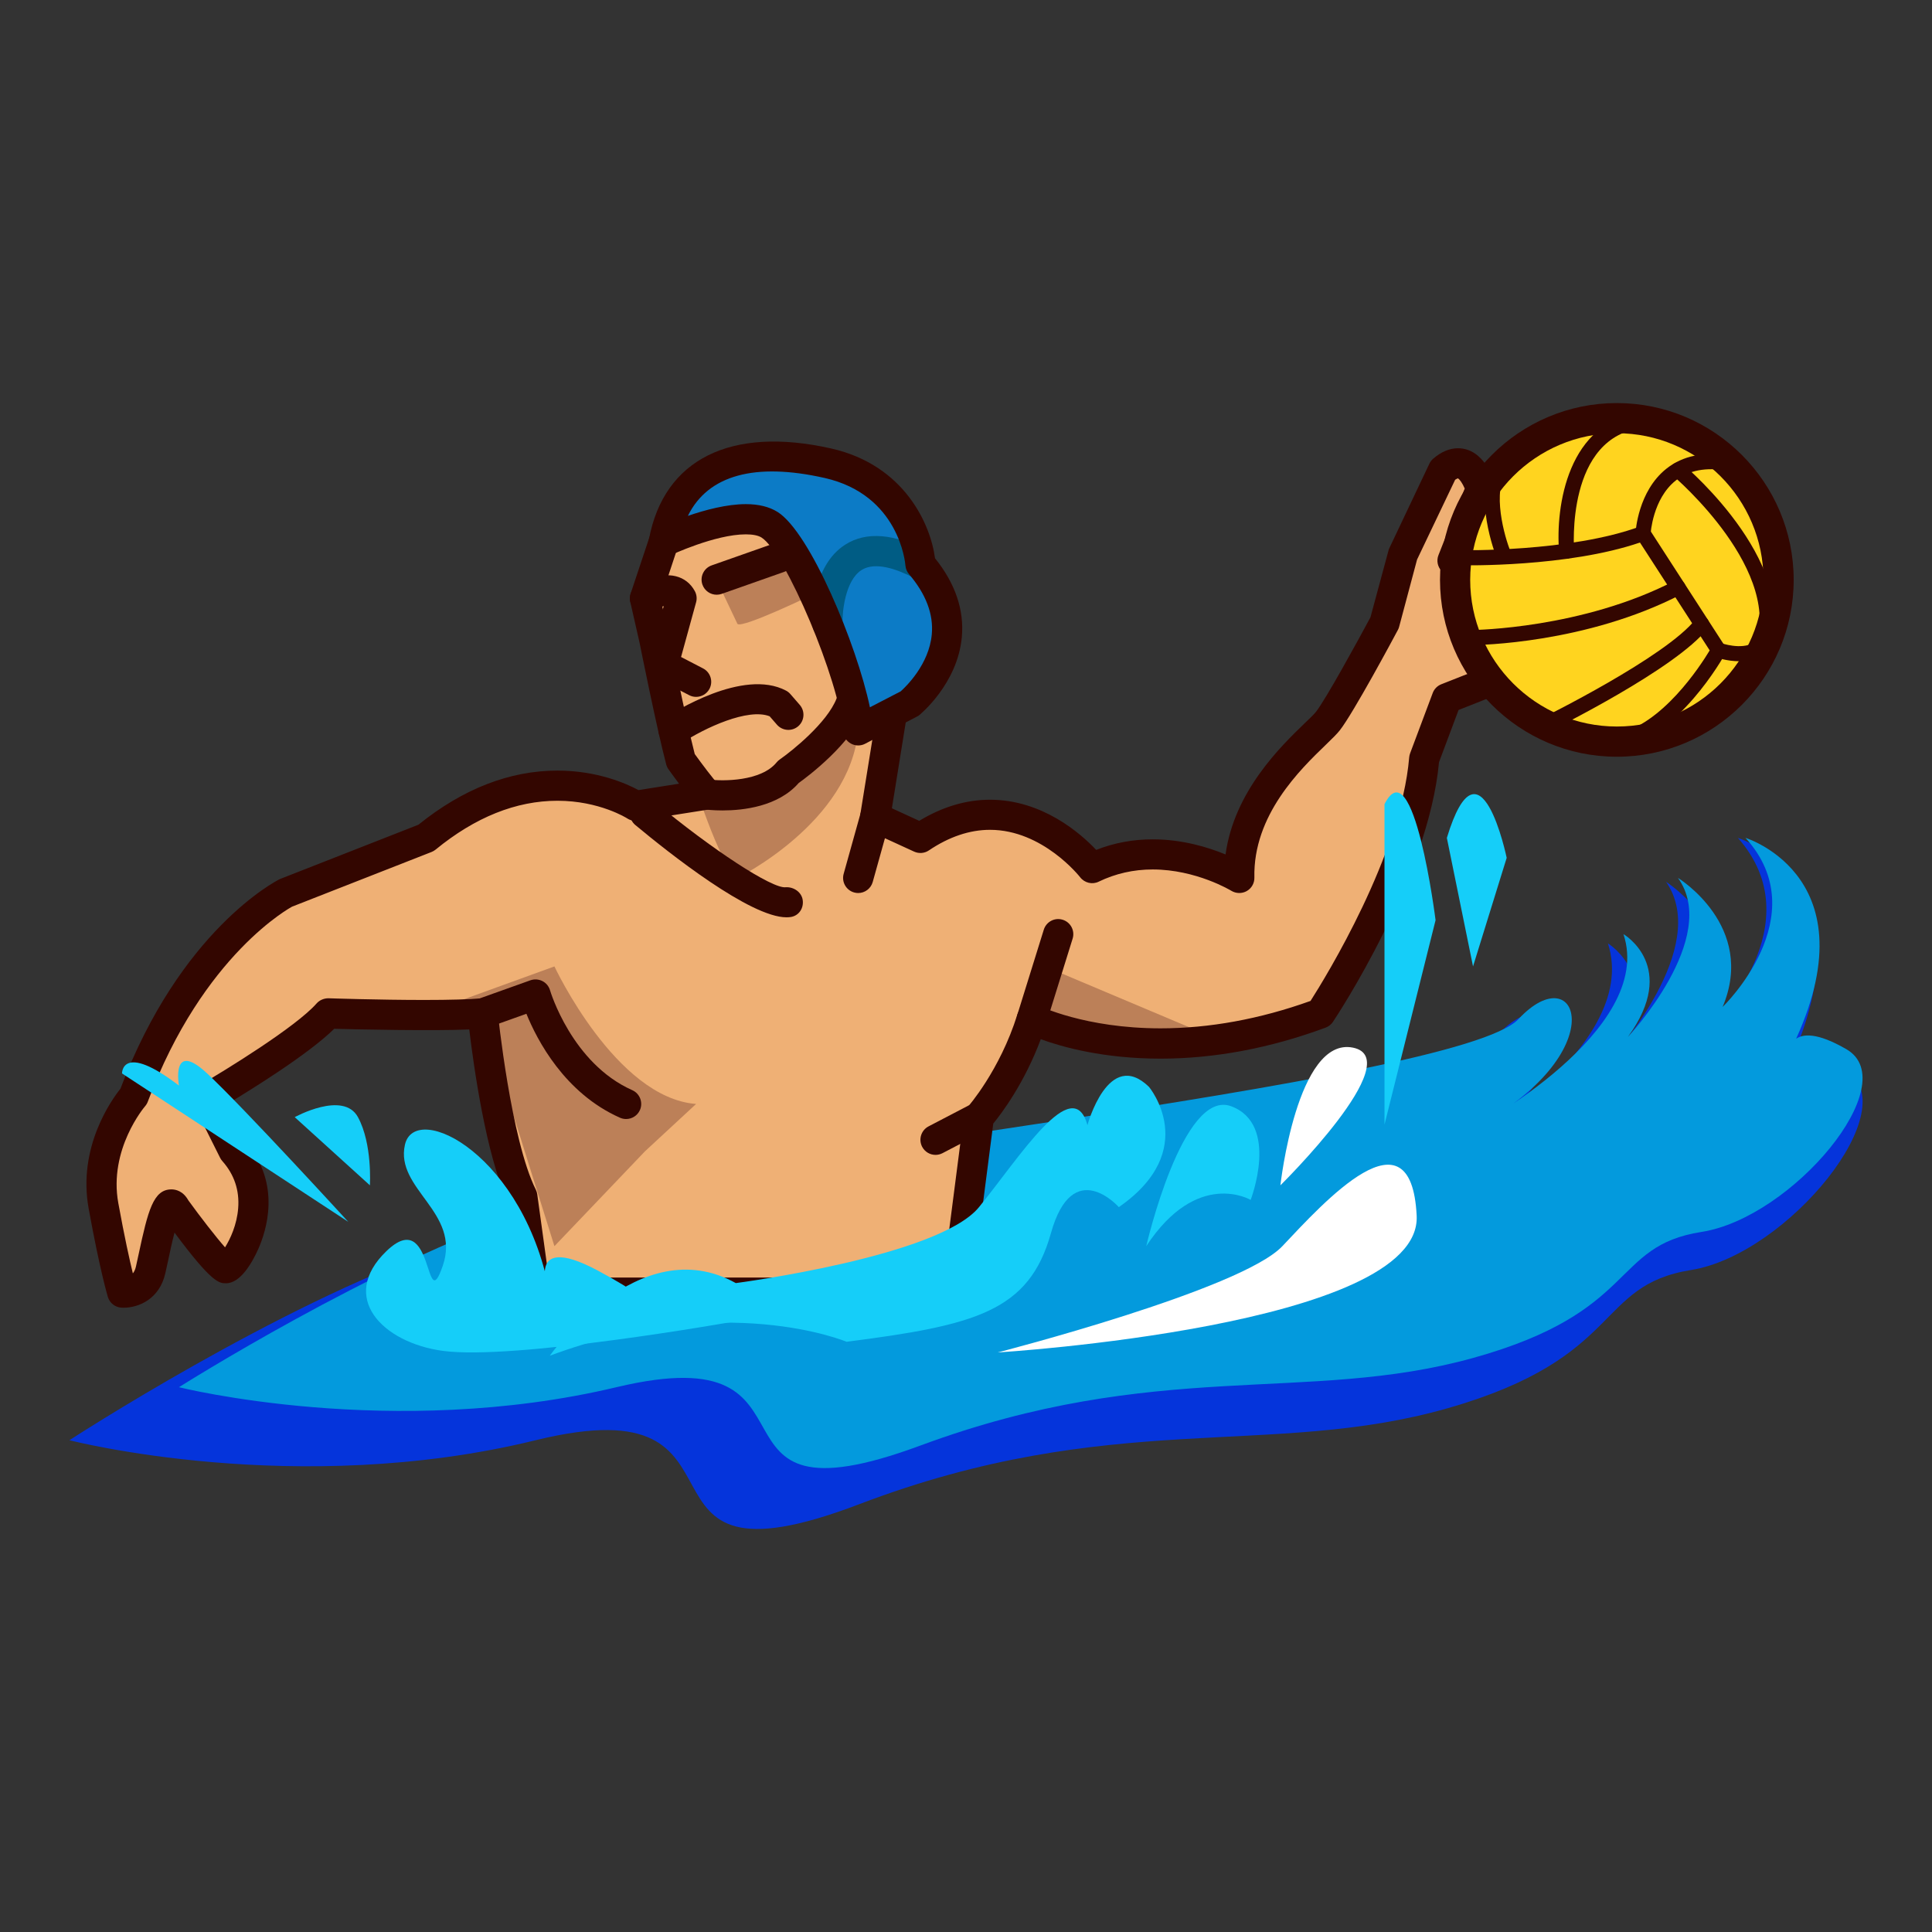 <?xml version="1.0" encoding="utf-8"?>
<!-- Generator: Adobe Illustrator 15.0.2, SVG Export Plug-In . SVG Version: 6.00 Build 0)  -->
<!DOCTYPE svg PUBLIC "-//W3C//DTD SVG 1.1//EN" "http://www.w3.org/Graphics/SVG/1.1/DTD/svg11.dtd">
<svg version="1.1" id="レイヤー_1" xmlns="http://www.w3.org/2000/svg" xmlns:xlink="http://www.w3.org/1999/xlink" x="0px"
	 y="0px" width="64px" height="64px" viewBox="0 0 64 64" style="enable-background:new 0 0 64 64;" xml:space="preserve">
<rect x="0" y="0" width="64" height="64" fill="#333333" stroke="none"/>
<g>
	<path style="fill:#0534DB;" d="M2.3,47.709c0,0,6.894-4.486,12.312-6.352
		S47.425,36.689,49.562,34.336c2.137-2.354,3.405,1.291-1.606,3.975
		c0,0,6.445-3.548,5.309-7.059c0,0,1.968,1.172,0.158,3.733
		c0,0,3.283-3.598,1.767-5.774c0,0,2.776,1.745,1.574,4.688
		c0,0,3.327-3.299,0.806-6.143c0,0,4.687,1.479,1.511,7.889
		c0,0-0.022-1.445,2.048-0.213c2.071,1.232-1.904,6.124-5.108,6.638
		c-3.205,0.514-2.194,2.899-8.063,4.579c-5.869,1.679-11.151-0.002-19.496,3.18
		s-2.791-4.063-10.717-2.12S2.3,47.709,2.3,47.709z"/>
	<path style="fill:#039ADD;" d="M5.928,45.953c0,0,6.473-4.092,11.56-5.793
		s30.809-4.257,32.815-6.403s3.197,1.178-1.508,3.625c0,0,6.052-3.235,4.984-6.438
		c0,0,1.848,1.068,0.148,3.405c0,0,3.082-3.281,1.658-5.267
		c0,0,2.607,1.592,1.479,4.275c0,0,3.124-3.008,0.756-5.602
		c0,0,4.4,1.35,1.419,7.194c0,0-0.021-1.318,1.923-0.194
		s-1.788,5.585-4.797,6.054s-2.06,2.645-7.57,4.176s-10.471-0.001-18.305,2.9
		s-2.621-3.706-10.062-1.934S5.928,45.953,5.928,45.953z"/>
	<path style="fill:#EFB075;" d="M21.991,17.944l-0.625,1.875l0.312,1.375c0,0,0.562,2.812,0.875,4
		c0,0,0.625,0.875,0.875,1.125l-2.375,0.375c0,0-3.125-2.062-6.938,1.062l-4.625,1.812c0,0-3.125,1.562-5.062,6.75
		c0,0-1.375,1.562-1,3.625s0.625,2.875,0.625,2.875s0.75,0.062,0.938-0.75s0.5-2.625,0.812-2.062c0,0,1.438,2,1.688,2
		s1.75-2.188,0.25-3.875l-0.875-1.75c0,0,3.125-1.812,4-2.812c0,0,3.75,0.125,5.125,0c0,0,0.438,4.312,1.312,6.062
		l0.438,3.188h13.938l0.75-5.813c0,0,1.125-1.25,1.75-3.25c0,0,3.812,1.938,9.562-0.188
		c0,0,3.125-4.688,3.438-8.438l0.75-2l2.375-0.938l-0.581-4.25l-1.606,0.625l0.938-2.375c0,0-0.375-1.375-1.25-0.625
		l-1.312,2.75l-0.625,2.312c0,0-1.438,2.688-1.875,3.25s-3,2.402-2.938,5.201c0,0-2.438-1.514-4.875-0.326
		c0,0-2.438-3.188-5.688-1l-1.5-0.688l0.625-3.875c0,0-1.312-6.312-4.062-6.625
		S21.991,17.944,21.991,17.944z"/>
	<g>
		<g>
			<path style="fill:#BC8058;" d="M13.928,33.625l4.438-1.611c0,0,2.034,4.357,4.693,4.556
				l-1.693,1.568l-3,3.143l-2.354-7.523L13.928,33.625z"/>
			<path style="fill:#BC8058;" d="M40.351,34.432l-5.734-2.418l-0.84,1.743
				C33.776,33.757,38.383,35.318,40.351,34.432z"/>
			<path style="fill:#BC8058;" d="M26.972,19.673c0,0-2.383,1.156-2.543,0.995l-0.688-1.451
				C23.741,19.217,27.258,17.63,26.972,19.673z"/>
			<path style="fill:#BC8058;" d="M24.428,29.083c0,0,3.729-1.83,4-4.889
				c0,0-4.261,3.178-5.5,1.51C22.928,25.704,23.801,28.612,24.428,29.083z"/>
		</g>
	</g>
	<path style="fill:#330600;" d="M4.09,43.32c-0.014,0-0.065-0.002-0.079-0.003
		c-0.204-0.017-0.376-0.156-0.437-0.351C3.565,42.932,3.312,42.102,2.937,40.034
		C2.566,38,3.701,36.427,3.99,36.065c1.985-5.248,5.143-6.876,5.277-6.943
		l4.594-1.802c1.474-1.19,3.023-1.793,4.606-1.793
		c1.332,0,2.301,0.439,2.683,0.646l1.344-0.212
		c-0.173-0.23-0.317-0.432-0.348-0.476c-0.035-0.049-0.062-0.104-0.077-0.163
		c-0.313-1.188-0.859-3.914-0.882-4.029l-0.31-1.362
		c-0.02-0.089-0.016-0.182,0.014-0.269l0.625-1.875
		c0.062-0.14,1.003-2.068,4.093-1.713c3.022,0.343,4.354,6.337,4.496,7.02
		c0.012,0.06,0.014,0.121,0.004,0.181l-0.564,3.5l0.906,0.416
		c0.765-0.464,1.553-0.699,2.344-0.699c1.73,0,2.996,1.11,3.518,1.662
		c0.589-0.232,1.216-0.35,1.871-0.35c0.986,0,1.846,0.266,2.414,0.501
		c0.287-2.094,1.837-3.589,2.626-4.351c0.168-0.162,0.302-0.287,0.372-0.377
		c0.33-0.424,1.387-2.354,1.802-3.128l0.61-2.257l1.344-2.835
		c0.03-0.063,0.073-0.119,0.126-0.164c0.267-0.229,0.542-0.344,0.82-0.344
		c0.88,0,1.203,1.092,1.237,1.217c0.028,0.104,0.022,0.214-0.018,0.315
		l-0.517,1.311l0.539-0.21c0.142-0.056,0.303-0.043,0.436,0.035
		c0.132,0.078,0.221,0.212,0.241,0.363l0.581,4.25
		c0.031,0.229-0.098,0.448-0.312,0.533l-2.168,0.856l-0.648,1.729
		c-0.351,3.821-3.384,8.409-3.514,8.603c-0.059,0.088-0.144,0.155-0.243,0.191
		c-1.843,0.682-3.684,1.027-5.47,1.027c-1.89,0-3.264-0.388-3.965-0.644
		c-0.545,1.461-1.298,2.458-1.574,2.795l-0.731,5.668
		c-0.032,0.249-0.245,0.436-0.496,0.436h-13.938c-0.25,0-0.461-0.185-0.495-0.432
		l-0.427-3.109c-0.715-1.503-1.131-4.508-1.271-5.681
		c-1.161,0.052-3.709,0-4.474-0.022c-0.844,0.833-2.722,1.999-3.553,2.498
		l0.639,1.277c1.17,1.369,0.667,2.921,0.394,3.53
		c-0.188,0.42-0.578,1.125-1.063,1.125c-0.227,0-0.461,0-1.707-1.678
		c-0.083,0.318-0.163,0.691-0.212,0.926l-0.094,0.427
		C5.284,43.022,4.609,43.32,4.09,43.32z M18.177,42.32h13.062l0.693-5.378
		c0.013-0.1,0.057-0.194,0.124-0.27c0.01-0.012,1.063-1.203,1.645-3.065
		c0.044-0.14,0.147-0.253,0.282-0.311c0.135-0.057,0.288-0.052,0.421,0.014
		c0.015,0.008,1.534,0.755,4.04,0.755c1.618,0,3.289-0.306,4.969-0.908
		c0.502-0.787,2.998-4.837,3.268-8.067c0.004-0.046,0.014-0.091,0.03-0.134
		l0.75-2c0.049-0.132,0.152-0.237,0.284-0.289l2.01-0.793l-0.441-3.233
		l-1.016,0.395c-0.188,0.073-0.396,0.028-0.536-0.113
		c-0.14-0.141-0.184-0.351-0.11-0.536l0.869-2.203
		c-0.071-0.169-0.173-0.317-0.229-0.338c0,0.001-0.029,0.007-0.088,0.046
		l-1.262,2.644l-0.594,2.228c-0.01,0.037-0.023,0.072-0.042,0.105
		c-0.148,0.279-1.47,2.742-1.921,3.321c-0.089,0.114-0.253,0.277-0.467,0.483
		c-0.843,0.813-2.412,2.328-2.365,4.4c0.004,0.183-0.093,0.353-0.252,0.444
		c-0.158,0.09-0.356,0.086-0.511-0.008c-0.012-0.008-1.167-0.707-2.606-0.707
		c-0.635,0-1.236,0.137-1.787,0.404c-0.211,0.105-0.469,0.043-0.615-0.145
		c-0.012-0.016-1.235-1.572-2.987-1.572c-0.672,0-1.354,0.229-2.025,0.682
		c-0.144,0.098-0.329,0.112-0.488,0.04l-1.5-0.688
		c-0.204-0.094-0.321-0.312-0.285-0.534l0.61-3.783
		c-0.373-1.719-1.687-5.922-3.611-6.141c-2.312-0.262-3.032,1.049-3.058,1.101
		l-0.554,1.678l0.282,1.239c0.008,0.04,0.539,2.688,0.848,3.895
		c0.24,0.332,0.619,0.838,0.768,0.987c0.133,0.133,0.18,0.329,0.122,0.508
		c-0.058,0.179-0.212,0.31-0.397,0.339l-2.375,0.375
		c-0.125,0.019-0.25-0.008-0.354-0.076c-0.007-0.005-0.921-0.585-2.311-0.585
		c-1.368,0-2.726,0.544-4.035,1.617c-0.041,0.033-0.086,0.06-0.134,0.079
		l-4.625,1.813l0,0c0.005,0-2.944,1.552-4.777,6.459
		c-0.021,0.056-0.053,0.109-0.092,0.154c-0.012,0.014-1.21,1.418-0.885,3.206
		c0.207,1.136,0.375,1.888,0.482,2.328C4.448,42.125,4.482,42.05,4.503,41.957
		l0.09-0.412c0.311-1.448,0.486-2.145,1.087-2.145
		c0.133,0,0.383,0.047,0.559,0.363c0.396,0.547,0.904,1.203,1.216,1.557
		c0.173-0.277,0.393-0.748,0.435-1.297c0.046-0.592-0.13-1.116-0.524-1.56
		c-0.029-0.032-0.054-0.069-0.074-0.108l-0.875-1.75
		c-0.118-0.236-0.032-0.523,0.196-0.656c0.85-0.493,3.202-1.94,3.875-2.709
		c0.099-0.112,0.248-0.172,0.393-0.171c0.002,0,1.659,0.056,3.168,0.056
		c0.867,0,1.504-0.019,1.895-0.054c0.284-0.016,0.515,0.176,0.543,0.447
		c0.004,0.043,0.438,4.242,1.262,5.89c0.024,0.049,0.041,0.102,0.048,0.155
		L18.177,42.32z"/>
	<path style="fill:#330600;" d="M23.935,26.847c-0.323,0-0.545-0.028-0.572-0.032
		c-0.273-0.037-0.465-0.287-0.429-0.561c0.035-0.274,0.282-0.472,0.56-0.431
		c0.445,0.057,1.717,0.067,2.234-0.57c0.03-0.036,0.064-0.069,0.104-0.096
		c0.417-0.29,1.569-1.217,1.881-2.02c0.1-0.258,0.39-0.385,0.647-0.285
		s0.385,0.39,0.285,0.647c-0.443,1.141-1.879,2.218-2.188,2.44
		C25.778,26.717,24.626,26.847,23.935,26.847z"/>
	<path style="fill:#330600;" d="M20.74,37.069c-0.068,0-0.137-0.014-0.203-0.043
		c-1.835-0.815-2.747-2.575-3.099-3.443l-1.28,0.457
		c-0.259,0.092-0.546-0.042-0.639-0.303c-0.093-0.26,0.042-0.546,0.303-0.639
		l1.75-0.625C17.704,32.427,17.846,32.438,17.969,32.5c0.123,0.062,0.214,0.174,0.252,0.306
		c0.007,0.024,0.721,2.417,2.723,3.307c0.252,0.112,0.366,0.408,0.254,0.66
		C21.115,36.959,20.932,37.069,20.74,37.069z"/>
	<path style="fill:#330600;" d="M34.179,34.257c-0.049,0-0.099-0.007-0.148-0.022
		c-0.264-0.082-0.411-0.362-0.329-0.626l0.875-2.812
		c0.082-0.263,0.361-0.412,0.626-0.329c0.264,0.082,0.411,0.362,0.329,0.626
		l-0.875,2.812C34.59,34.119,34.392,34.257,34.179,34.257z"/>
	<path style="fill:#330600;" d="M26.053,30.387c-1.203,0-3.877-2.116-5.008-3.058
		c-0.212-0.177-0.241-0.492-0.064-0.704c0.177-0.212,0.492-0.241,0.705-0.064
		c1.896,1.579,3.903,2.89,4.342,2.83c0.263-0.016,0.526,0.16,0.563,0.425
		s-0.12,0.51-0.383,0.559C26.16,30.383,26.108,30.387,26.053,30.387z"/>
	<path style="fill:#330600;" d="M28.429,29.583c-0.045,0-0.09-0.006-0.135-0.019
		c-0.266-0.074-0.421-0.35-0.347-0.616l0.562-2.014
		c0.075-0.266,0.354-0.419,0.616-0.347c0.266,0.074,0.421,0.35,0.347,0.616
		l-0.562,2.014C28.848,29.438,28.647,29.583,28.429,29.583z"/>
	<path style="fill:#330600;" d="M30.991,38.257c-0.181,0-0.354-0.098-0.444-0.269
		c-0.127-0.245-0.033-0.547,0.212-0.675l1.438-0.75
		c0.246-0.128,0.546-0.033,0.675,0.212c0.127,0.245,0.033,0.547-0.212,0.675
		l-1.438,0.75C31.148,38.238,31.069,38.257,30.991,38.257z"/>
	<path style="fill:#0C7BC6;" d="M21.991,17.944c0,0,2.5-1.188,3.5-0.562s2.812,5.062,2.938,6.812l1.688-0.875
		c0,0,2.562-2.062,0.375-4.625c0,0-0.188-2.697-3.062-3.349S22.467,15.416,21.991,17.944z"/>
	<path style="fill:#005C84;" d="M27.41,21.167c-0.268,0-0.49-0.213-0.499-0.483
		c-0.007-0.196-0.033-1.936,1.098-2.648c0.691-0.435,1.604-0.363,2.712,0.215
		c0.245,0.127,0.34,0.429,0.212,0.674c-0.127,0.245-0.429,0.34-0.674,0.212
		c-0.53-0.276-1.258-0.544-1.717-0.255c-0.553,0.349-0.644,1.42-0.632,1.768
		c0.01,0.276-0.207,0.507-0.482,0.517C27.422,21.167,27.416,21.167,27.41,21.167z"
		/>
	<path style="fill:#330600;" d="M28.428,24.694c-0.084,0-0.168-0.021-0.244-0.064
		c-0.147-0.082-0.243-0.232-0.254-0.4c-0.119-1.667-1.914-5.93-2.704-6.424
		c-0.11-0.069-0.29-0.105-0.519-0.105c-1.021,0-2.487,0.689-2.501,0.696
		c-0.17,0.08-0.372,0.058-0.52-0.056c-0.149-0.115-0.221-0.304-0.186-0.489
		c0.497-2.638,2.709-3.747,6.039-2.994c2.433,0.551,3.291,2.528,3.434,3.634
		c0.674,0.837,0.972,1.717,0.888,2.62c-0.145,1.545-1.379,2.555-1.432,2.597
		l-1.771,0.929C28.586,24.676,28.507,24.694,28.428,24.694z M24.707,16.7
		c0.422,0,0.775,0.086,1.049,0.258c1.08,0.674,2.626,4.397,3.061,6.472
		l1.018-0.527c0.171-0.152,0.942-0.89,1.032-1.891
		c0.06-0.665-0.194-1.335-0.755-1.992c-0.069-0.082-0.111-0.183-0.119-0.29
		c-0.007-0.093-0.211-2.338-2.674-2.896c-2.302-0.521-3.867-0.101-4.532,1.255
		C23.356,16.893,24.078,16.7,24.707,16.7z"/>
	<path style="fill:#330600;" d="M23.059,23.085c-0.078,0-0.156-0.018-0.229-0.056l-1.088-0.564
		c-0.209-0.108-0.314-0.349-0.252-0.576l0.497-1.811
		c-0.107,0.032-0.244,0.092-0.343,0.158c-0.229,0.153-0.54,0.09-0.693-0.14
		c-0.153-0.23-0.09-0.541,0.14-0.693c0.116-0.077,0.725-0.457,1.297-0.314
		c0.272,0.067,0.49,0.237,0.628,0.491c0.062,0.114,0.078,0.247,0.043,0.372
		l-0.498,1.812l0.729,0.378c0.245,0.127,0.341,0.429,0.214,0.674
		C23.414,22.987,23.239,23.085,23.059,23.085z"/>
	<path style="fill:#330600;" d="M22.313,24.694c-0.162,0-0.322-0.079-0.417-0.225
		c-0.152-0.23-0.089-0.541,0.141-0.692c0.259-0.171,2.574-1.652,4-0.9
		c0.055,0.029,0.104,0.068,0.144,0.114l0.312,0.359
		c0.181,0.208,0.159,0.524-0.049,0.706c-0.208,0.18-0.523,0.16-0.706-0.049
		l-0.243-0.279c-0.714-0.281-2.145,0.382-2.907,0.884
		C22.503,24.667,22.408,24.694,22.313,24.694z"/>
	<path style="fill:#330600;" d="M23.741,19.701c-0.206,0-0.399-0.128-0.472-0.334
		c-0.092-0.261,0.045-0.546,0.306-0.638l2.062-0.726
		c0.262-0.092,0.546,0.045,0.638,0.306s-0.045,0.546-0.306,0.638l-2.062,0.726
		C23.852,19.692,23.796,19.701,23.741,19.701z"/>
	<circle style="fill:#FFD41F;" cx="53.56" cy="19.209" r="5.358"/>
	<path style="fill:#330600;" d="M53.56,25.068c-3.23,0-5.858-2.628-5.858-5.858
		s2.628-5.858,5.858-5.858s5.858,2.628,5.858,5.858S56.79,25.068,53.56,25.068z
		 M53.56,14.351c-2.679,0-4.858,2.18-4.858,4.858s2.18,4.858,4.858,4.858
		s4.858-2.18,4.858-4.858S56.238,14.351,53.56,14.351z"/>
	<path style="fill:#330600;" d="M53.56,24.818c-0.118,0-0.224-0.084-0.246-0.204
		c-0.025-0.136,0.064-0.266,0.2-0.292c1.529-0.287,2.807-2.254,3.122-2.777
		l-2.31-3.573c-2.404,0.821-5.82,0.757-5.975,0.753
		c-0.138-0.003-0.247-0.118-0.244-0.255c0.003-0.138,0.135-0.236,0.256-0.245
		c0.035,0.002,3.657,0.07,5.979-0.79c0.108-0.041,0.233,0,0.297,0.099l2.5,3.868
		c0.05,0.077,0.054,0.176,0.009,0.256c-0.062,0.114-1.555,2.783-3.542,3.155
		C53.59,24.816,53.574,24.818,53.56,24.818z"/>
	<path style="fill:#330600;" d="M48.796,21.369c-0.138,0-0.249-0.111-0.25-0.249
		s0.11-0.25,0.248-0.251c0.036,0,3.621-0.043,6.678-1.629
		c0.122-0.064,0.274-0.016,0.337,0.106c0.063,0.123,0.016,0.273-0.106,0.337
		c-3.166,1.643-6.754,1.685-6.904,1.686C48.797,21.369,48.797,21.369,48.796,21.369z
		"/>
	<path style="fill:#330600;" d="M51.193,24.262c-0.092,0-0.181-0.051-0.225-0.14
		c-0.061-0.124-0.01-0.274,0.114-0.335c0.041-0.02,4.112-2.029,5.086-3.273
		c0.086-0.11,0.241-0.13,0.352-0.043c0.108,0.085,0.128,0.242,0.043,0.351
		c-1.044,1.334-5.088,3.331-5.26,3.415C51.269,24.253,51.23,24.262,51.193,24.262
		z"/>
	<path style="fill:#330600;" d="M54.429,17.92c-0.004,0-0.009,0-0.013-0
		c-0.138-0.007-0.244-0.125-0.237-0.262c0.003-0.056,0.082-1.382,1.019-2.129
		c0.544-0.434,1.255-0.579,2.114-0.429c0.136,0.023,0.228,0.153,0.203,0.289
		c-0.024,0.135-0.148,0.232-0.289,0.203c-0.709-0.123-1.288-0.014-1.717,0.327
		c-0.763,0.608-0.83,1.753-0.83,1.764C54.672,17.817,54.562,17.92,54.429,17.92
		z"/>
	<path style="fill:#330600;" d="M51.897,18.507c-0.129,0-0.238-0.099-0.249-0.229
		c-0.127-1.486,0.286-4.359,2.756-4.603c0.13-0.006,0.26,0.087,0.273,0.225
		s-0.087,0.26-0.225,0.273c-2.602,0.256-2.31,4.024-2.307,4.062
		c0.012,0.138-0.09,0.259-0.228,0.271C51.911,18.506,51.904,18.507,51.897,18.507
		z"/>
	<path style="fill:#330600;" d="M49.766,18.507c-0.102,0-0.196-0.062-0.234-0.162
		c-0.037-0.099-0.891-2.422,0.231-3.253c0.109-0.082,0.267-0.058,0.35,0.052
		c0.082,0.111,0.059,0.268-0.053,0.35C49.377,15.999,49.785,17.596,50,18.169
		c0.048,0.129-0.018,0.273-0.146,0.322C49.824,18.502,49.795,18.507,49.766,18.507z
		"/>
	<path style="fill:#330600;" d="M57.609,21.904c-0.406,0-0.745-0.124-0.768-0.132
		c-0.13-0.048-0.195-0.191-0.147-0.321c0.048-0.13,0.194-0.196,0.321-0.148
		c0.006,0.002,0.665,0.238,1.085-0.015c0.2-0.12,0.319-0.334,0.364-0.656
		c0.019-0.137,0.146-0.233,0.283-0.213c0.137,0.019,0.231,0.146,0.212,0.282
		c-0.066,0.476-0.27,0.817-0.604,1.017C58.119,21.86,57.853,21.904,57.609,21.904
		z"/>
	<path style="fill:#330600;" d="M58.323,21.905c-0.032,0-0.065-0.006-0.098-0.02
		c-0.127-0.054-0.187-0.2-0.133-0.328c1.095-2.584-2.629-5.763-2.667-5.795
		c-0.105-0.089-0.119-0.247-0.03-0.352c0.089-0.105,0.246-0.12,0.353-0.03
		c0.166,0.139,4.042,3.453,2.806,6.373C58.513,21.848,58.421,21.905,58.323,21.905
		z"/>
	<path style="fill:#15CEF9;" d="M14.668,44.749c-1.997-0.271-3.457-1.772-1.867-3.304
		s1.259,2.257,1.867,0.483s-1.586-2.534-1.254-4.007s3.999,0.318,4.825,5.063
		c0,0-1.004-2.265,1.562-0.896s1.84,1.692,4.5,1.692
		C24.301,43.782,17.041,45.071,14.668,44.749z"/>
	<path style="fill:#15CEF9;" d="M12.253,39.265l-2.49-2.258c0,0,1.612-0.889,2.095,0
		S12.253,39.265,12.253,39.265z"/>
	<path style="fill:#15CEF9;" d="M11.536,40.474l-7.494-4.915c0,0-0.015-1.049,1.886,0.402
		c0,0-0.275-1.53,0.934-0.402S11.536,40.474,11.536,40.474z"/>
	<path style="fill:#15CEF9;" d="M24.375,42.504c0,0,6.719-0.874,8.055-2.515
		c1.336-1.641,3.11-4.483,3.593-2.717c0,0,0.696-2.572,2.04-1.267
		c0,0,1.732,2.084-1,3.983c0,0-1.525-1.726-2.25,0.864
		c-0.725,2.591-2.498,3.048-6.769,3.596c0,0-4.029-1.697-9.831,0.462
		C18.213,44.911,21.148,40.71,24.375,42.504z"/>
	<path style="fill:#15CEF9;" d="M37.971,41.28c0,0,1.205-5.236,2.816-4.633
		s0.642,3.102,0.642,3.102S39.667,38.702,37.971,41.28z"/>
	<path style="fill:#15CEF9;" d="M45.863,26.639v10.616l1.692-6.773
		C47.556,30.481,46.83,24.729,45.863,26.639z"/>
	<path style="fill:#15CEF9;" d="M47.929,27.757l0.867,4.257l1.115-3.597
		C49.911,28.417,49.026,24.146,47.929,27.757z"/>
	<path style="fill:#FFFFFF;" d="M33.051,44.801c0,0,14.057-0.859,13.878-4.527
		s-3.079-0.443-4.449,1.007S33.051,44.801,33.051,44.801z"/>
	<path style="fill:#FFFFFF;" d="M42.415,39.265c0,0,0.548-4.932,2.401-4.561
		S42.415,39.265,42.415,39.265z"/>
</g>
</svg>
